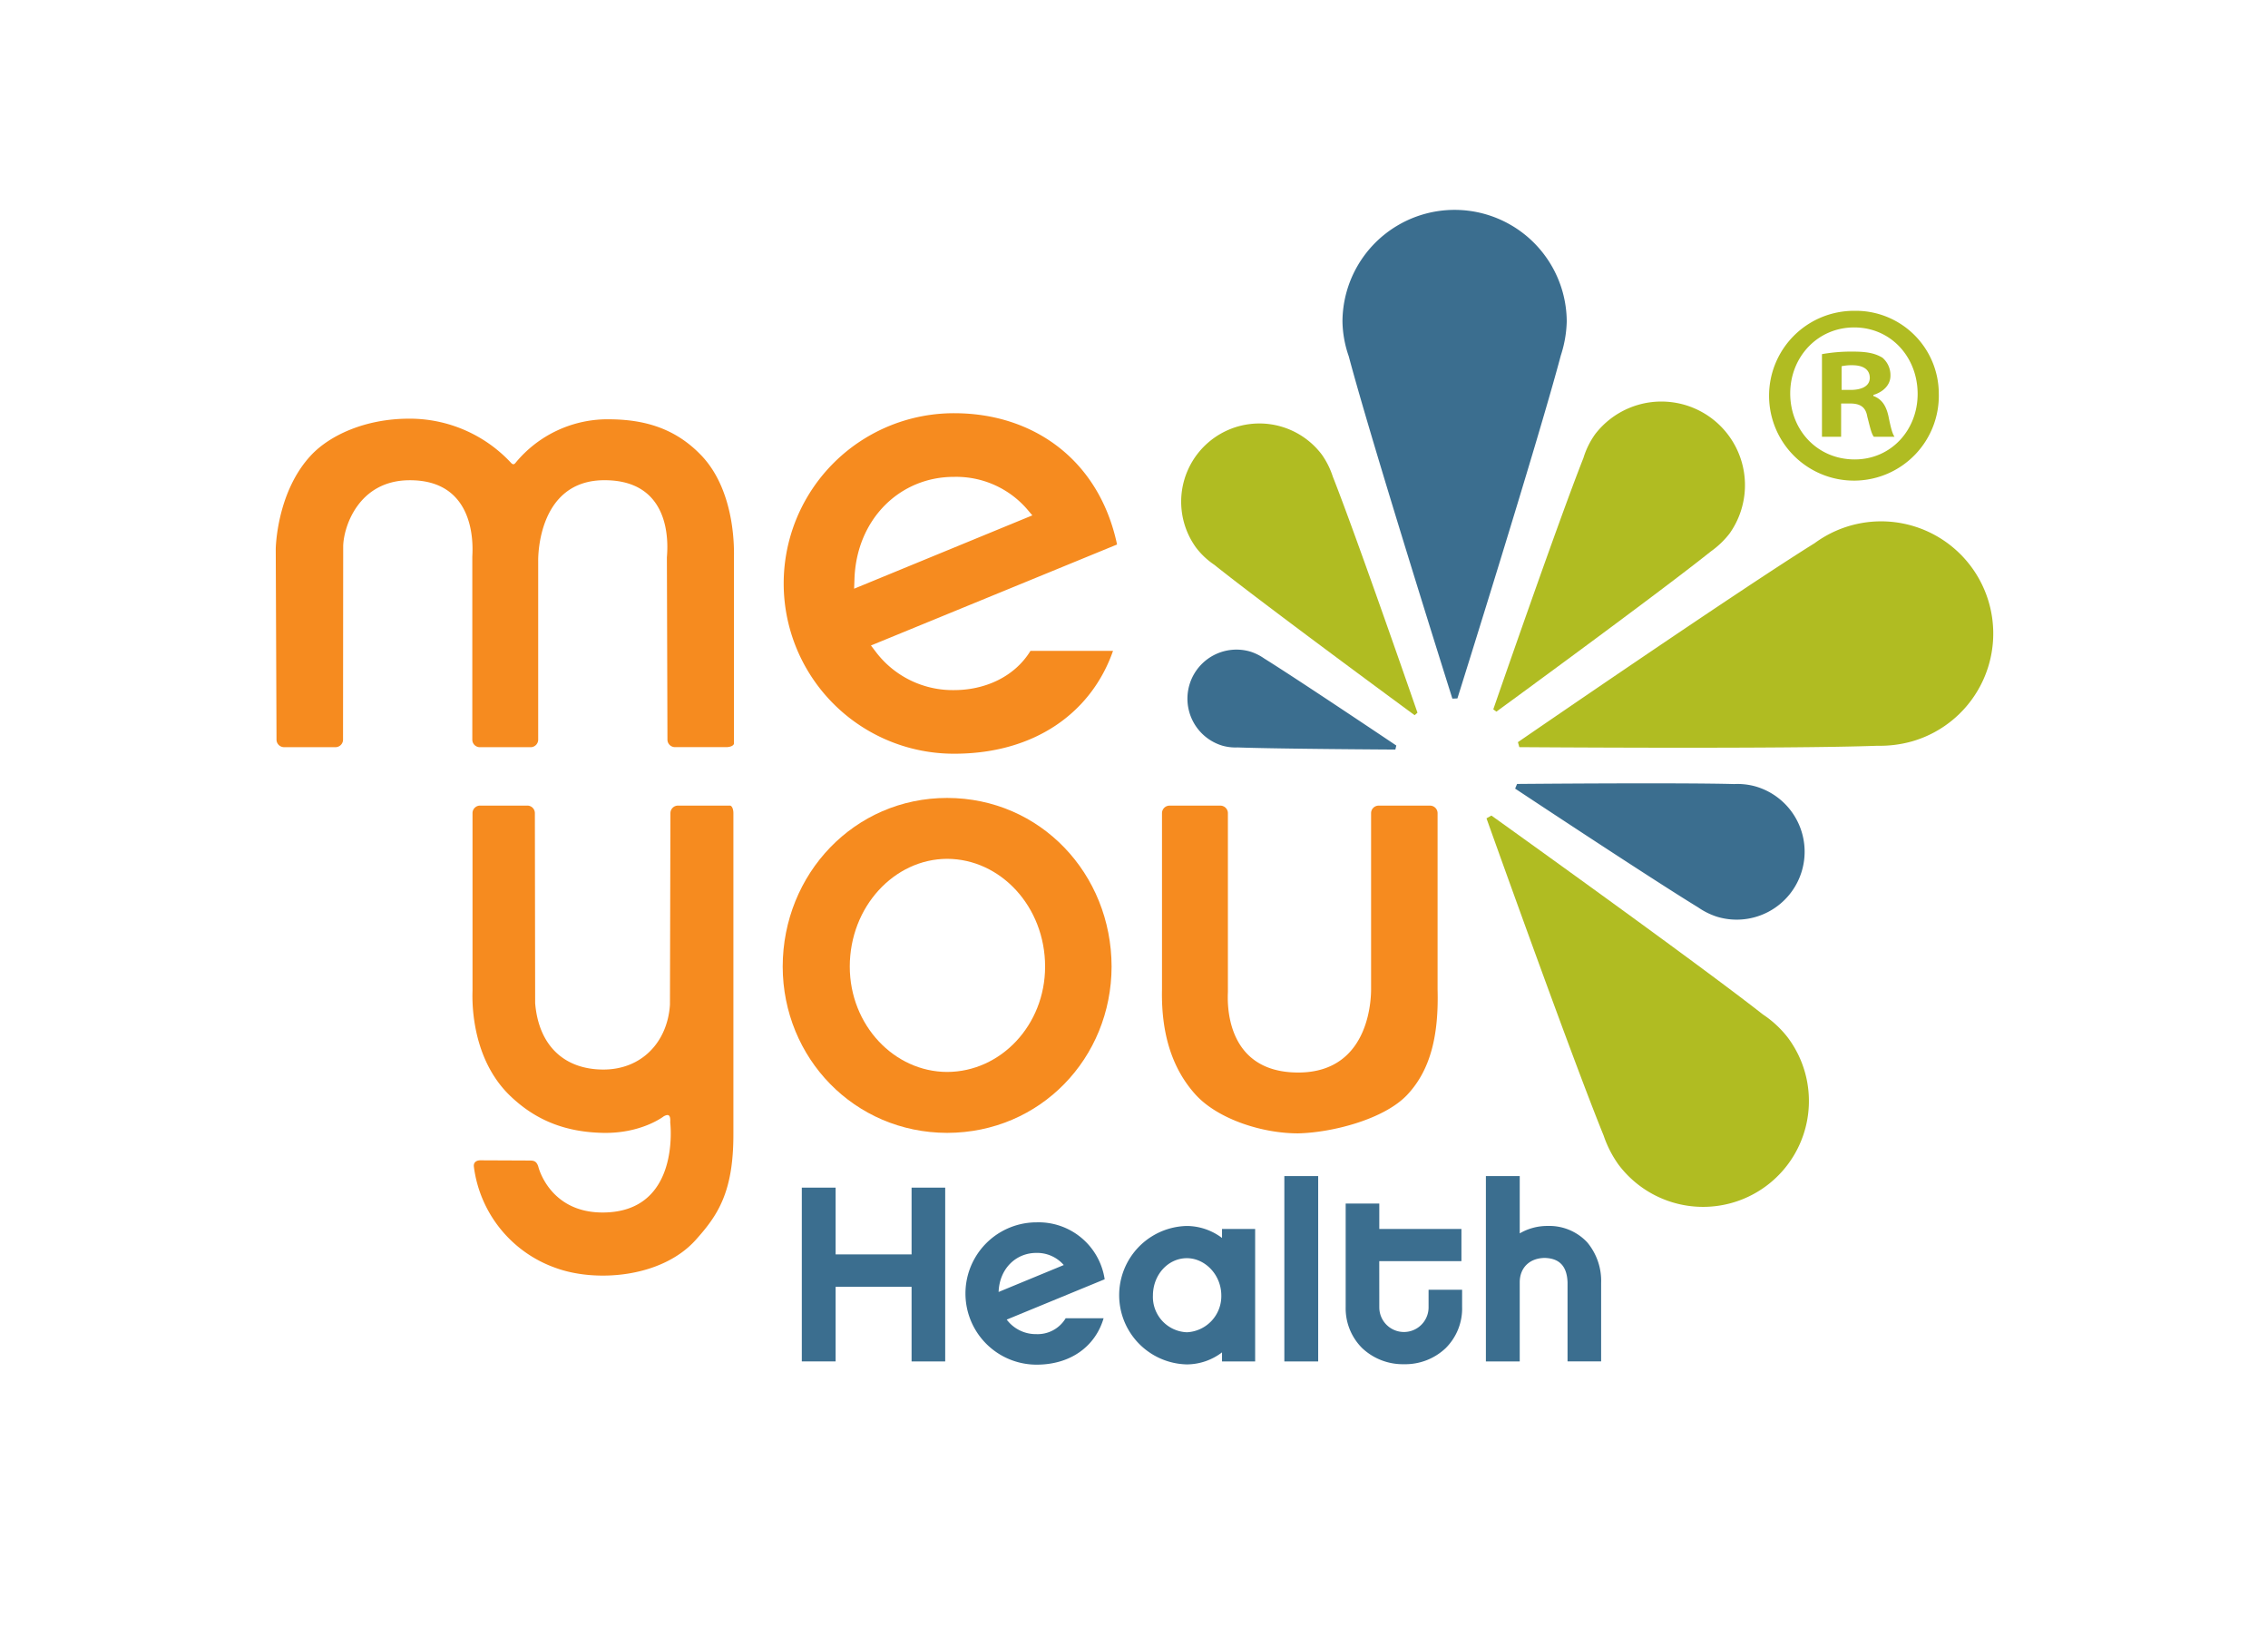 <svg xmlns="http://www.w3.org/2000/svg" viewBox="0 0 476.452 343.862"><path d="M147.293,95.61c-4.859-5.057-10.858-7.461-19-7.545a25.066,25.066,0,0,0-20.046,9.207c-.294.327-.544.287-.87-.04a29.068,29.068,0,0,0-21.507-9.3c-9.235.023-16.605,3.536-20.46,7.616-7.258,7.688-7.5,19.442-7.481,19.966l.159,39.842a1.591,1.591,0,0,0,1.6,1.567H70.465a1.589,1.589,0,0,0,1.6-1.567l.031-40.585c.043-3.968,3.111-13.745,13.708-13.908,14.98-.229,13.416,15.23,13.416,16.1v38.4a1.589,1.589,0,0,0,1.6,1.567h10.641a1.593,1.593,0,0,0,1.6-1.567V117.7c0-.862-.013-16.778,13.828-16.845,15.274-.073,13.208,15.408,13.208,16.27l.116,38.223a1.586,1.586,0,0,0,1.6,1.567h10.77c.879,0,1.6-.348,1.6-.776V117.2c0-.864.594-13.8-6.89-21.594" fill="#f68b1f"/><path d="M153.322,169.192H142.441a1.59,1.59,0,0,0-1.6,1.569l-.1,40.228c-.494,7.857-5.946,13.681-14.066,13.641-8.181-.04-13.518-5.062-14.251-13.938l-.06-39.931a1.586,1.586,0,0,0-1.6-1.569h-9.9a1.586,1.586,0,0,0-1.6,1.569v37.283c0,.858-.764,13.8,7.937,22.134,5.519,5.286,11.824,7.589,19.47,7.751,8.121.169,12.78-3.487,12.78-3.487.776-.407,1.471-.539,1.346,1.262,0,0,2.333,18.89-14.126,18.949-11.248.048-13.575-9.594-13.575-9.594-.376-1.262-1.02-1.322-1.9-1.322l-10.284-.045c-.879,0-1.486.464-1.359,1.367a26.048,26.048,0,0,0,17.163,21.225c8.521,3.123,22.308,2.034,29.413-5.845,4.654-5.18,7.982-10.046,7.941-22.377v-67.3c0-.863-.33-1.569-.739-1.569" fill="#f68b1f"/><path d="M198.974,167.585c-19.518,0-34.512,15.957-34.549,35.414.037,19.228,15.055,34.894,34.549,34.932,19.615-.037,34.508-15.715,34.544-34.932-.036-19.446-14.906-35.386-34.544-35.414m0,57.548c-11.108-.022-20.446-9.8-20.456-22.134.01-12.6,9.375-22.6,20.456-22.625,11.212.024,20.57,10.029,20.577,22.625-.006,12.331-9.341,22.111-20.577,22.134" fill="#f68b1f"/><path d="M289.632,169.2a1.581,1.581,0,0,0-1.6,1.564v36.77c0,.856.352,17.76-15.362,17.72-16.05-.04-14.718-16.1-14.718-16.967V170.765a1.586,1.586,0,0,0-1.6-1.564H245.707a1.586,1.586,0,0,0-1.6,1.564v37.022c-.2,9.766,2.377,16.907,6.984,22.034,4.582,5.113,13.854,8.211,21.579,8.211,7.118-.143,18.114-2.938,22.964-8.106s6.629-12.365,6.366-22.139V170.765a1.585,1.585,0,0,0-1.6-1.564Z" fill="#f68b1f"/><polygon points="191.501 249.431 191.501 263.453 175.542 263.453 175.542 249.431 168.441 249.431 168.441 285.926 175.542 285.926 175.542 270.262 191.501 270.262 191.501 285.932 198.563 285.932 198.563 249.431 191.501 249.431" fill="#3b6e8f"/><path d="M256.716,258.115V260a12.4,12.4,0,0,0-7.384-2.519,14.541,14.541,0,0,0,0,29.075,12.269,12.269,0,0,0,7.384-2.526v1.9h6.961V258.115Zm-7.384,6.132c3.8,0,7.232,3.46,7.236,7.846a7.593,7.593,0,0,1-7.236,7.713,7.425,7.425,0,0,1-7.129-7.713c.009-4.421,3.232-7.846,7.129-7.846" fill="#3b6e8f"/><rect x="269.81" y="247.006" width="7.109" height="38.928" fill="#3b6e8f"/><path d="M307.153,274.574v-3.7h-7.044v3.7a5.176,5.176,0,0,1-10.352,0l-.009-9.7H307.01v-6.759H289.756v-5.339h-7.063v21.8a11.764,11.764,0,0,0,3.49,8.582,12.445,12.445,0,0,0,8.77,3.357h.017a12.331,12.331,0,0,0,8.723-3.366,11.737,11.737,0,0,0,3.465-8.573Z" fill="#3b6e8f"/><path d="M333.441,260.925a10.894,10.894,0,0,0-8.346-3.445,11.431,11.431,0,0,0-5.836,1.558V247.008H312.15v38.926h7.109v-16.7c.038-3.009,2.09-5,5.244-5.041,3.163.084,4.682,1.8,4.8,5.133v16.6h7.056V269.479a12.613,12.613,0,0,0-2.918-8.554" fill="#3b6e8f"/><path d="M231.837,276.869c-1.7,5.81-6.835,9.741-14.073,9.741a14.945,14.945,0,0,1,0-29.891,14.034,14.034,0,0,1,14.3,11.956l-20.577,8.471a7.636,7.636,0,0,0,6.22,3.05,6.864,6.864,0,0,0,6.162-3.327Zm-8.366-11.18a7.4,7.4,0,0,0-5.767-2.548c-4.3,0-7.748,3.323-7.92,8.2Z" fill="#3b6e8f"/><path d="M179.5,121.673c.4-12.659,9.573-21.552,20.938-21.52a19.693,19.693,0,0,1,15.3,6.754l1.132,1.334-37.44,15.4Zm20.938,23.264a20.275,20.275,0,0,1-16.466-8.051l-1.006-1.321,51.7-21.208c-3.747-17.709-17.507-27.528-34.085-27.572a35.757,35.757,0,1,0,0,71.513c16.826-.038,28.706-8.646,33.236-21.595H216.472c-3.482,5.672-9.889,8.242-16.038,8.233" fill="#f68b1f"/><path d="M327.891,74.649a24.8,24.8,0,0,0,1.244-7.165,23.558,23.558,0,0,0-47.115,0,23.232,23.232,0,0,0,1.322,7.35c4.933,18.559,21.766,71.894,21.766,71.894l1.059-.045s16.785-53.435,21.724-72.033" fill="#3b6e8f"/><path d="M279.967,100.029A17.287,17.287,0,0,0,277.7,95.5a16.429,16.429,0,0,0-26.414,19.542,16.112,16.112,0,0,0,3.793,3.566c10.46,8.361,42.1,31.6,42.1,31.6l.6-.523s-12.869-37.181-17.816-49.653" fill="#b0bc22"/><path d="M265.61,138.319a10.833,10.833,0,0,0-2.841-1.435,10.305,10.305,0,1,0-6.024,19.71,10.178,10.178,0,0,0,3.238.384c8.394.31,33.148.447,33.148.447l.2-.846s-20.574-13.814-27.717-18.261" fill="#3b6e8f"/><path d="M359.4,115.819a18.624,18.624,0,0,0,3.922-3.744A17.557,17.557,0,0,0,335.1,91.192a17.2,17.2,0,0,0-2.458,4.99c-5.277,13.307-18.939,52.8-18.939,52.8l.656.477S348.2,124.772,359.4,115.819" fill="#b0bc22"/><path d="M394.412,156.626a24.916,24.916,0,0,0,7.215-.908,23.562,23.562,0,1,0-20.414-41.642c-16.307,10.146-62.334,41.793-62.334,41.793l.295,1.048s56.011.42,75.239-.291" fill="#b0bc22"/><path d="M356.756,190.583a14.9,14.9,0,0,0,3.946,1.951,14.269,14.269,0,1,0,8.106-27.362,14,14,0,0,0-4.494-.5c-11.634-.329-45.613-.024-45.613-.024l-.409.978s28.507,18.885,38.463,24.955" fill="#3b6e8f"/><path d="M336.892,238.51a23.293,23.293,0,0,0,3.131,6.107,22.231,22.231,0,0,0,35.511-26.757,21.9,21.9,0,0,0-5.174-4.79c-14.257-11.185-57.052-41.786-57.052-41.786l-1.031.588s17.768,49.818,24.615,66.637" fill="#b0bc22"/><path d="M407.295,82.63a17.831,17.831,0,1,1-17.773-17.351A17.433,17.433,0,0,1,407.295,82.63Zm-31.213,0c0,7.724,5.72,13.862,13.543,13.862,7.624,0,13.224-6.138,13.224-13.754,0-7.728-5.6-13.97-13.328-13.97S376.082,75.01,376.082,82.63Zm10.691,9.1H382.75V74.377a35,35,0,0,1,6.668-.53c3.282,0,4.756.53,6.031,1.271a4.822,4.822,0,0,1,1.689,3.808c0,1.9-1.482,3.386-3.593,4.023v.211c1.689.633,2.645,1.9,3.17,4.23.534,2.645.844,3.7,1.275,4.338h-4.342c-.526-.633-.844-2.218-1.378-4.23-.31-1.9-1.37-2.753-3.593-2.753h-1.9Zm.1-9.839h1.9c2.223,0,4.023-.741,4.023-2.537,0-1.59-1.163-2.649-3.7-2.649a9.456,9.456,0,0,0-2.223.215Z" fill="#b0bc22"/></svg>